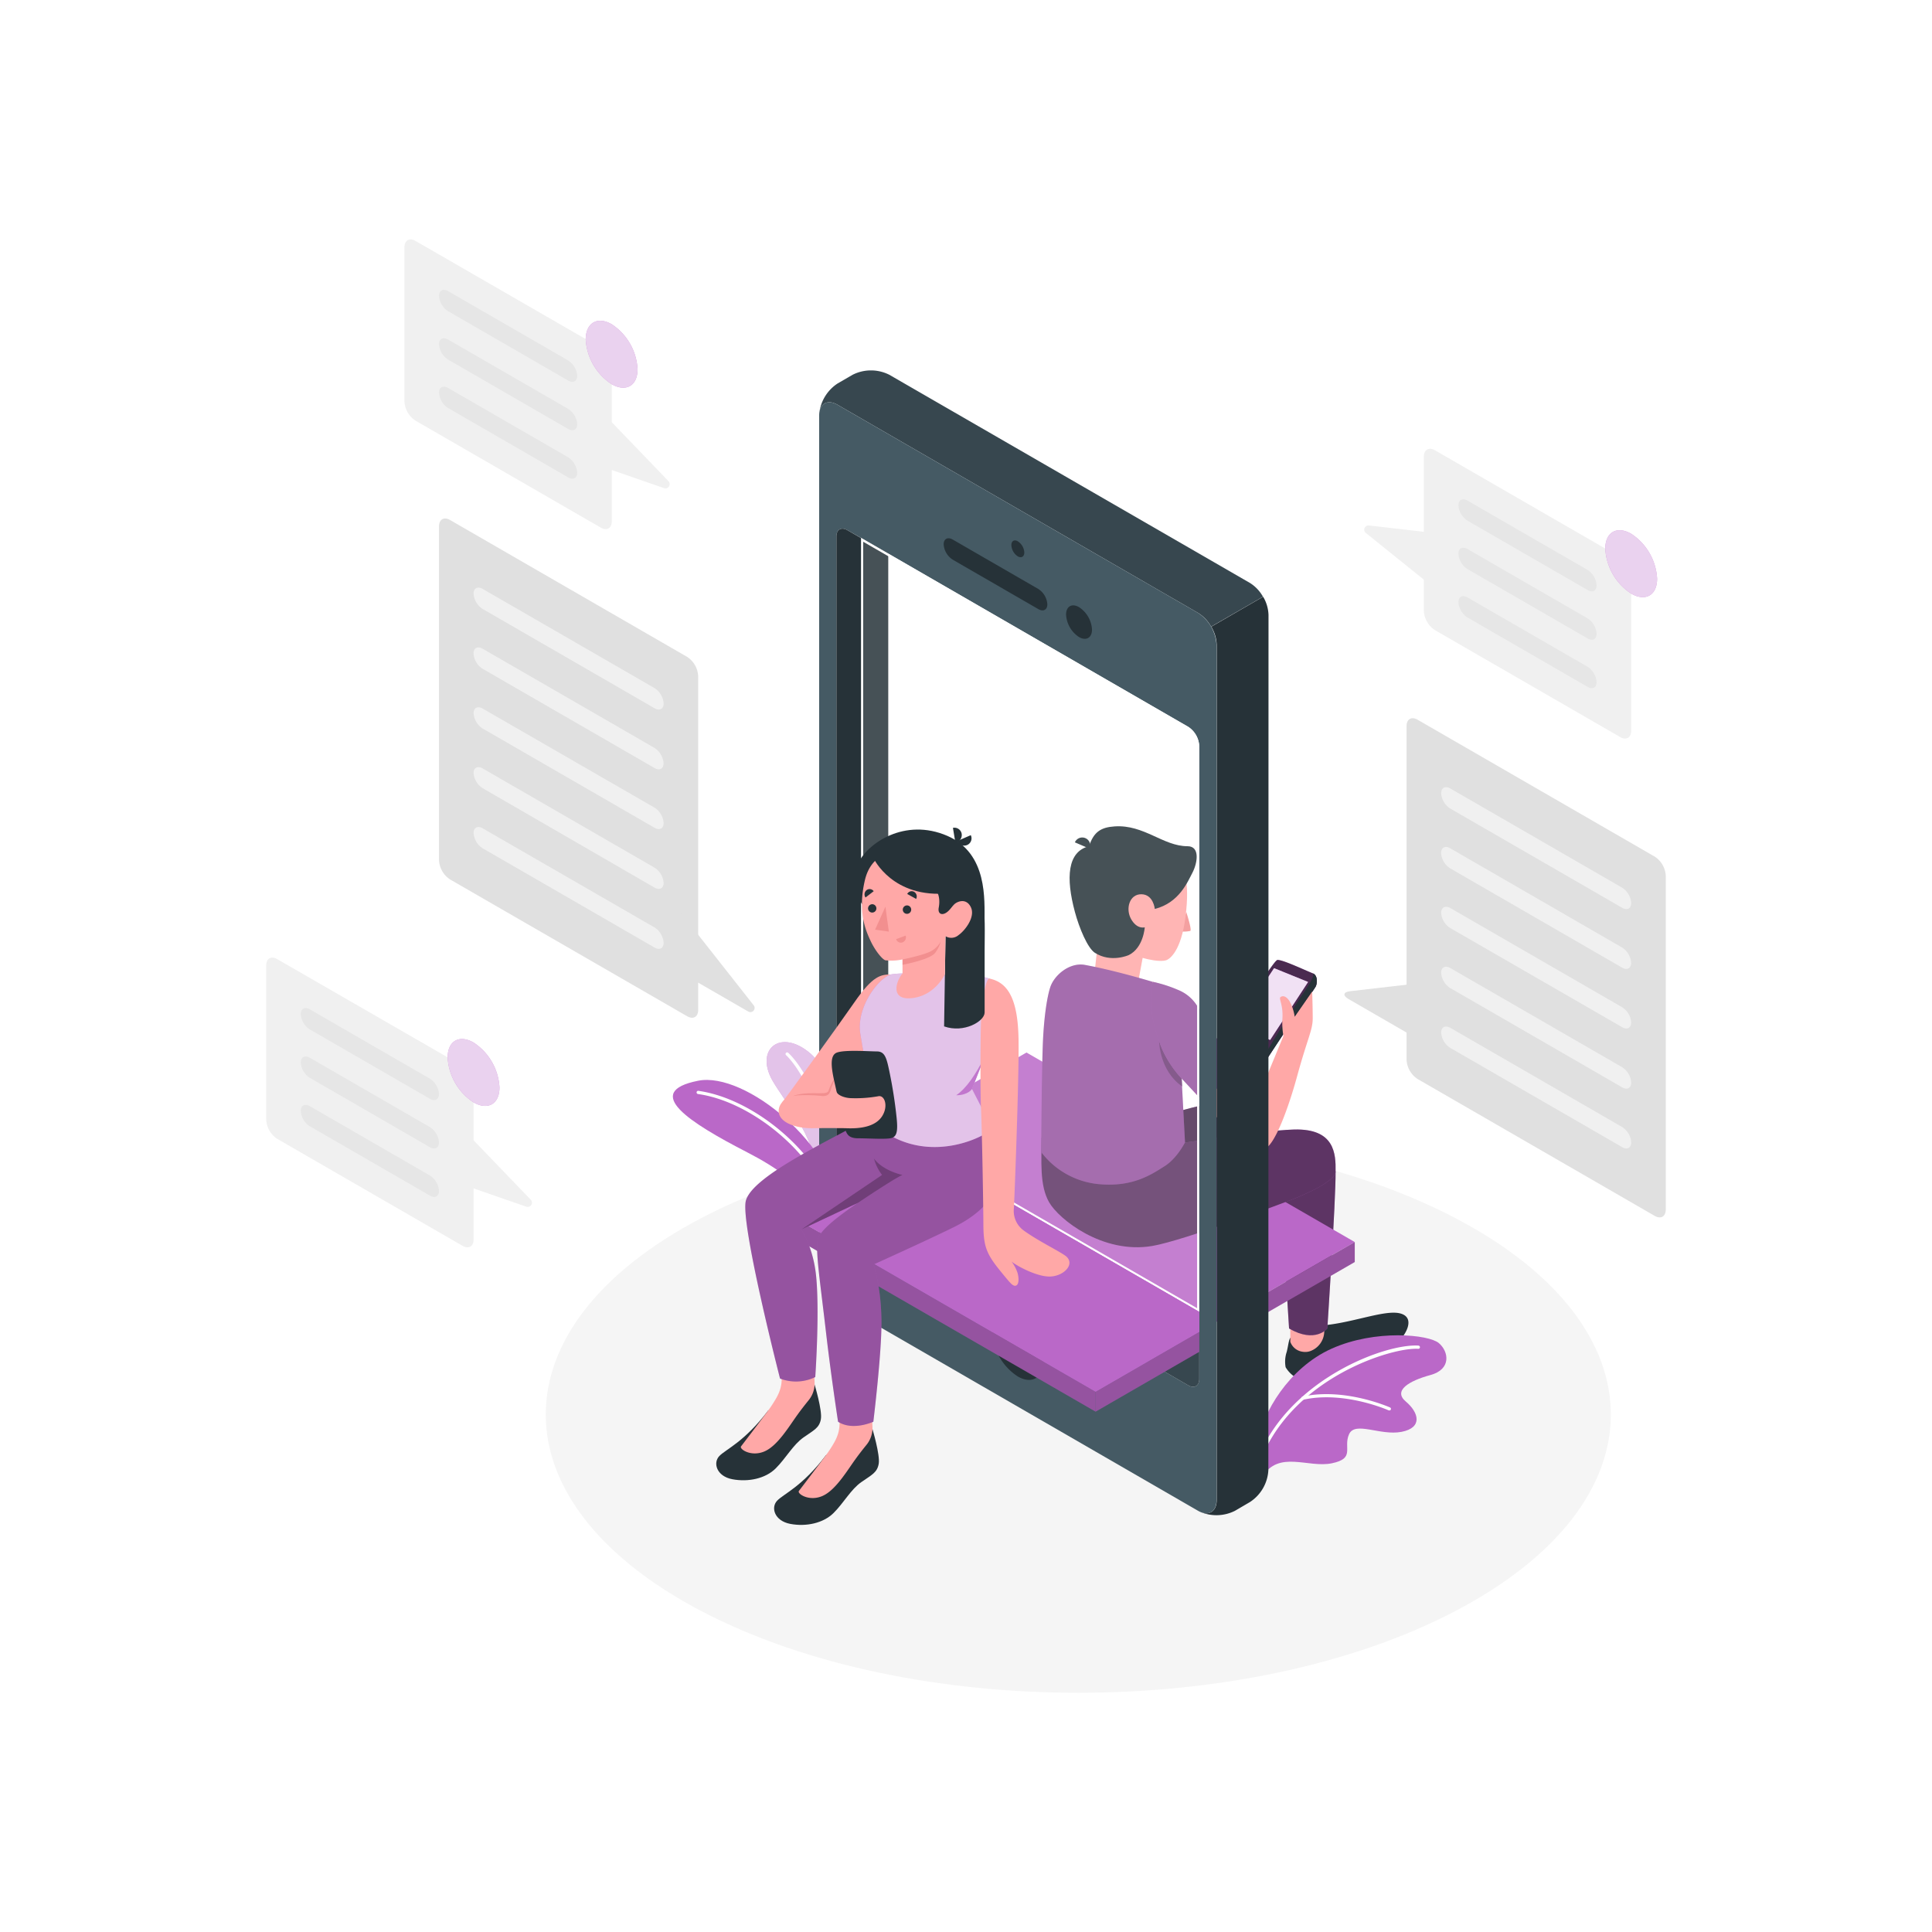 <svg class="animated" id="freepik_stories-chat" xmlns="http://www.w3.org/2000/svg" viewBox="0 0 500 500" version="1.1" xmlns:xlink="http://www.w3.org/1999/xlink" xmlns:svgjs="http://svgjs.com/svgjs"><style>svg#freepik_stories-chat:not(.animated) .animable {opacity: 0;}svg#freepik_stories-chat.animated #freepik--Floor--inject-33 {animation: 1s 1 forwards cubic-bezier(.36,-0.01,.5,1.38) slideDown;animation-delay: 0s;}svg#freepik_stories-chat.animated #freepik--Characters--inject-33 {animation: 1s 1 forwards cubic-bezier(.36,-0.01,.5,1.38) slideRight;animation-delay: 0s;}svg#freepik_stories-chat.animated #freepik--speech-bubbles--inject-33 {animation: 1s 1 forwards cubic-bezier(.36,-0.01,.5,1.38) slideLeft;animation-delay: 0s;}            @keyframes slideDown {                0% {                    opacity: 0;                    transform: translateY(-30px);                }                100% {                    opacity: 1;                    transform: translateY(0);                }            }                    @keyframes slideRight {                0% {                    opacity: 0;                    transform: translateX(30px);                }                100% {                    opacity: 1;                    transform: translateX(0);                }            }                    @keyframes slideLeft {                0% {                    opacity: 0;                    transform: translateX(-30px);                }                100% {                    opacity: 1;                    transform: translateX(0);                }            }        </style><g id="freepik--Floor--inject-33" class="animable" style="transform-origin: 279.065px 366.092px;"><path d="M181.61,417c53.82,28.12,141.09,28.12,194.91,0s53.82-73.7,0-101.82-141.09-28.11-194.91,0S127.79,388.84,181.61,417Z" style="fill: rgb(245, 245, 245); transform-origin: 279.065px 366.092px;" id="eln0un0ntg5pg" class="animable"></path></g><g id="freepik--Characters--inject-33" class="animable" style="transform-origin: 274.231px 245.252px;"><path d="M217.71,302.65c-.25-.34-.11-23.11-7.83-29.88s-14.53-1.4-10.06,6.71c3,5.35,11.29,14.82,11.3,23.89Z" style="fill: rgb(186, 104, 200); transform-origin: 208.054px 286.531px;" id="elt6pwhoqp6o" class="animable"></path><g id="elxa2pym7uf3"><path d="M217.71,302.65c-.25-.34-.11-23.11-7.83-29.88s-14.53-1.4-10.06,6.71c3,5.35,11.29,14.82,11.3,23.89Z" style="fill: rgb(255, 255, 255); opacity: 0.6; transform-origin: 208.054px 286.531px;" class="animable"></path></g><path d="M215,303.18a.41.41,0,0,1-.41-.37c-2.32-21.83-11.06-29.65-11.15-29.73a.41.41,0,1,1,.54-.62c.37.32,9.08,8.07,11.43,30.26a.42.42,0,0,1-.37.46Z" style="fill: rgb(255, 255, 255); transform-origin: 209.356px 287.769px;" id="elobhw91qyhus" class="animable"></path><path d="M216.22,326.75c-2.83-12.85-6.87-20.31-22.86-28.54-14.73-7.59-27.4-15.61-12.67-18.52,12.23-2.42,35.77,17,36.61,34Z" style="fill: rgb(186, 104, 200); transform-origin: 195.717px 303.117px;" id="elpues78le19" class="animable"></path><path d="M214.65,310.6a.41.41,0,0,1-.39-.26C209.43,297.46,194,285,180.63,283.13a.42.42,0,0,1-.35-.47.41.41,0,0,1,.47-.35c13.66,1.91,29.36,14.61,34.29,27.74a.42.42,0,0,1-.25.53Z" style="fill: rgb(255, 255, 255); transform-origin: 197.67px 296.453px;" id="el8dhw4rgxczh" class="animable"></path><path d="M333.93,346.24c-.42.56-.49,1.85-.92,3.6a8,8,0,0,0-.29,4,7.88,7.88,0,0,0,4.47,3.49c2.3.72,5.13.12,7.87-1.52s4.81-3.63,8.72-4.74,5.85-2,7.7-3.5c2.17-1.74,5.06-6.54.92-7.65s-13.15,2.81-21.34,3.17Z" style="fill: rgb(38, 50, 56); transform-origin: 348.545px 348.677px;" id="elfbjo6pw0i49" class="animable"></path><path d="M333.93,341.12v6.14a3.93,3.93,0,0,0,3.26,2.58,3.86,3.86,0,0,0,2-.21,5.5,5.5,0,0,0,3.52-4.86l.24-3.65Z" style="fill: rgb(255, 168, 167); transform-origin: 338.44px 345.504px;" id="elyegftcl9yp" class="animable"></path><path d="M345.65,303.2c.05,7.63-2.14,40.61-2.14,40.61s-3.12,3.95-9.9,0L331.3,307Z" style="fill: rgb(186, 104, 200); transform-origin: 338.475px 324.383px;" id="el9mrig3i4p24" class="animable"></path><g id="elwa78ae1pjd"><path d="M345.65,303.2c.05,7.63-2.14,40.61-2.14,40.61s-3.12,3.95-9.9,0L331.3,307Z" style="opacity: 0.5; transform-origin: 338.475px 324.383px;" class="animable"></path></g><path d="M325.85,372.42c.86-6.37,7.47-18.35,18.82-23.41s25.08-3.63,27.69-1.43,3.29,6.8-2.17,8.28-9.75,4-6.37,6.85,4.43,6.78-1.1,7.85-12.06-2.87-13.6.65,1.71,6.22-4.45,7.49-13.73-3.49-18,3.53Z" style="fill: rgb(186, 104, 200); transform-origin: 350.089px 363.901px;" id="elivb16xn6sc" class="animable"></path><path d="M326.22,377.24a.45.45,0,0,1-.16,0,.41.41,0,0,1-.22-.54c8.42-20,32.76-29,41.25-28.46a.42.42,0,0,1,.39.44.41.41,0,0,1-.44.39c-6.74-.41-31.67,7.18-40.44,27.95A.41.41,0,0,1,326.22,377.24Z" style="fill: rgb(255, 255, 255); transform-origin: 346.644px 362.732px;" id="elu3kl89ur72g" class="animable"></path><path d="M359.55,365a.51.51,0,0,1-.17,0c-.11-.06-11.54-5.12-22.1-2.75a.4.4,0,0,1-.49-.31.41.41,0,0,1,.31-.49c10.83-2.43,22.51,2.74,22.62,2.79a.41.41,0,0,1-.17.79Z" style="fill: rgb(255, 255, 255); transform-origin: 348.378px 362.916px;" id="el7vh5g2vq4qt" class="animable"></path><polygon points="265.65 272.39 229.88 293.04 314.84 342.09 341.67 326.6 350.61 321.44 265.65 272.39" style="fill: rgb(186, 104, 200); transform-origin: 290.245px 307.24px;" id="el5ya16cj4c6j" class="animable"></polygon><polygon points="350.61 321.44 350.61 326.61 323.78 342.1 323.77 336.93 350.61 321.44" style="fill: rgb(186, 104, 200); transform-origin: 337.19px 331.77px;" id="el89qmg0ywoy3" class="animable"></polygon><g id="eli22dqega4d"><polygon points="350.61 321.44 350.61 326.61 323.78 342.1 323.77 336.93 350.61 321.44" style="opacity: 0.2; transform-origin: 337.19px 331.77px;" class="animable"></polygon></g><path d="M269.48,298.21s31.33-9.46,36.77-10.95,15.9-4,18.95-2.63,4.6,2.95,4.88,7.36c.06.83,0,4.86,0,4.86s-15.14,4.68-27.54,4.68S269.48,298.21,269.48,298.21Z" style="fill: rgb(186, 104, 200); transform-origin: 299.793px 292.882px;" id="eluofjus4nof8" class="animable"></path><g id="el84mvtxtbxlu"><path d="M269.48,298.21s31.33-9.46,36.77-10.95,15.9-4,18.95-2.63,4.6,2.95,4.88,7.36c.06.83,0,4.86,0,4.86s-15.14,4.68-27.54,4.68S269.48,298.21,269.48,298.21Z" style="opacity: 0.6; transform-origin: 299.793px 292.882px;" class="animable"></path></g><polygon points="296.26 244.97 294.18 256.2 282.66 257.53 284.32 242.03 296.26 244.97" style="fill: rgb(255, 168, 167); transform-origin: 289.46px 249.78px;" id="elqpyytb3kfr" class="animable"></polygon><path d="M307,236s1.51,4.63,1.05,4.92a8.25,8.25,0,0,1-2.52.14Z" style="fill: rgb(242, 143, 143); transform-origin: 306.834px 238.55px;" id="ely4z349n8ito" class="animable"></path><path d="M304,221.15c2,2.09,3.87,5.58,3,14.43-.91,9.7-3.81,12.29-5,12.85-1.83.85-8-.63-10.06-2.12-2.52-1.86-7.28-6.5-8.52-12.21-1.46-6.72.41-14.36,5.32-15.91C295.7,216,302.36,219.38,304,221.15Z" style="fill: rgb(255, 168, 167); transform-origin: 295.078px 233.077px;" id="el4uvib0xezfg" class="animable"></path><path d="M308.57,225.92c-1.18,2.22-3.4,7.75-9.71,9.31,0,0-.35-3.76-3.47-3.8s-4.18,3.81-2.63,6.49,3.5,2.07,3.5,2.07-.32,5.29-4.13,7.18c0,0-4.59,2.09-8.77-.58-1.88-1.2-4.06-6.41-5.18-10.59-2.38-8.84-1.95-15.61,3.67-17,1.18-3.71,3.09-4.9,6.62-5.13,7.62-.51,12.54,5.13,18.87,5.13C310.64,219,309.91,223.39,308.57,225.92Z" style="fill: rgb(38, 50, 56); transform-origin: 293.256px 230.893px;" id="elfopres6wj3" class="animable"></path><path d="M282,219.64,278.18,218a2.07,2.07,0,1,1,3.81,1.63Z" style="fill: rgb(38, 50, 56); transform-origin: 280.169px 218.191px;" id="elu4ddkt30v5e" class="animable"></path><path d="M269.56,294.44c0,6-.57,12.28,1.94,16.69s13.88,13.49,26.68,11.33c8.36-1.41,35.39-11.71,35.39-11.71s12-4.41,12.08-7.55c.08-4.64-.24-11.16-10.73-10.88-9.56.25-37.93,4.9-37.93,4.9Z" style="fill: rgb(186, 104, 200); transform-origin: 307.581px 307.549px;" id="elegrnlgnrbgg" class="animable"></path><g id="eltnhy2i74etj"><path d="M269.56,294.44c0,6-.57,12.28,1.94,16.69s13.88,13.49,26.68,11.33c8.36-1.41,35.39-11.71,35.39-11.71s12-4.41,12.08-7.55c.08-4.64-.24-11.16-10.73-10.88-9.56.25-37.93,4.9-37.93,4.9Z" style="opacity: 0.5; transform-origin: 307.581px 307.549px;" class="animable"></path></g><path d="M271.79,255.54c1-3.14,5-6.56,9-5.82,7.33,1.36,15.35,3.74,17.47,4.36h0s-1,16.16,7.33,21l1.09,20.57s-2.05,4.09-5.21,6.11c-3.43,2.17-8.19,5.44-16.8,4.72a21.17,21.17,0,0,1-15.21-8.32s.1-19.44.43-28.14C270.19,262.68,271.08,257.7,271.79,255.54Z" style="fill: rgb(186, 104, 200); transform-origin: 288.07px 278.1px;" id="elyqpi8y4jqqp" class="animable"></path><g id="el68fdgin43la"><path d="M271.79,255.54c1-3.14,5-6.56,9-5.82,7.33,1.36,15.35,3.74,17.47,4.36h0s-1,16.16,7.33,21l1.09,20.57s-2.05,4.09-5.21,6.11c-3.43,2.17-8.19,5.44-16.8,4.72a21.17,21.17,0,0,1-15.21-8.32s.1-19.44.43-28.14C270.19,262.68,271.08,257.7,271.79,255.54Z" style="opacity: 0.2; transform-origin: 288.07px 278.1px;" class="animable"></path></g><path d="M305.82,279.11s-4.33-4.49-5.85-9.7c0,0,0,7.62,5.94,11.74Z" style="fill: rgb(186, 104, 200); transform-origin: 302.94px 275.28px;" id="elby6pxf219v5" class="animable"></path><g id="el995g0ru438"><path d="M305.82,279.11s-4.33-4.49-5.85-9.7c0,0,0,7.62,5.94,11.74Z" style="opacity: 0.4; transform-origin: 302.94px 275.28px;" class="animable"></path></g><path d="M334.29,264.35l4.65-6.68s1.11-1.61,1.52-2.28.69-2.91-.68-3.48c-2.48-1-7.64-3.47-9.15-3.48-.62,0-3.21,4.34-7.65,10.19-2.66,3.5-6.33,8.36-6.33,8.79s-.95.87,2.91,2.84a61.94,61.94,0,0,0,8.57,3.44Z" style="fill: rgb(186, 104, 200); transform-origin: 328.671px 261.06px;" id="eli6pzxwqno1f" class="animable"></path><g id="elxh5xuyyrgkj"><path d="M334.29,264.35l4.65-6.68s1.11-1.61,1.52-2.28.69-2.91-.68-3.48c-2.48-1-7.64-3.47-9.15-3.48-.62,0-3.21,4.34-7.65,10.19-2.66,3.5-6.33,8.36-6.33,8.79s-.95.87,2.91,2.84a61.94,61.94,0,0,0,8.57,3.44Z" style="opacity: 0.6; transform-origin: 328.671px 261.06px;" class="animable"></path></g><path d="M337.25,257.1c-2.85,4.1-8.93,14.24-9.11,14.52s-9-3.53-11.37-4.56a1.15,1.15,0,0,0-.12.35c0,.42-.95.87,2.91,2.84a61.94,61.94,0,0,0,8.57,3.44l6.16-9.34,4.65-6.68s1.11-1.61,1.52-2.28.69-2.91-.68-3.48C340.05,252.05,340.09,253,337.25,257.1Z" style="fill: rgb(38, 50, 56); transform-origin: 328.671px 262.8px;" id="elgaxlrclgv0q" class="animable"></path><polygon points="329.73 250.56 338.53 254.13 328.71 269.14 319.94 265.38 329.73 250.56" style="fill: rgb(186, 104, 200); transform-origin: 329.235px 259.85px;" id="elw6h49rjinir" class="animable"></polygon><g id="elchegv6d17bm"><polygon points="329.73 250.56 338.53 254.13 328.71 269.14 319.94 265.38 329.73 250.56" style="fill: rgb(255, 255, 255); opacity: 0.8; transform-origin: 329.235px 259.85px;" class="animable"></polygon></g><path d="M298.28,254.08c4.52,1.36,7.28,1.61,12.28,9.3s15.95,22.94,17,24.78c1.51,2.55,2.16,5.58.86,7.93-1.22,2.18-4.76,1.23-9.72-3.13-4.8-4.21-14.3-16.11-14.3-16.11A81.76,81.76,0,0,1,298.28,254.08Z" style="fill: rgb(255, 168, 167); transform-origin: 313.699px 275.649px;" id="elrw7tl6myg48" class="animable"></path><path d="M327.35,297.22c2.29-.66,5.74-9.17,8.38-18.82s4-11.8,4-14.84-.14-6.92-.14-6.92l-4.52,6.51a12.07,12.07,0,0,0-1.14-3.67c-.58-1.19-1.67-2.12-2.56-1.41-.48.38.78,2,.51,5.67a18.87,18.87,0,0,0,.27,4.37l-8.42,20.38Z" style="fill: rgb(255, 168, 167); transform-origin: 331.73px 276.93px;" id="elho95lwne3mq" class="animable"></path><path d="M298.28,254.08a34.77,34.77,0,0,1,6.54,2.08,10.38,10.38,0,0,1,4.94,4.06c3.5,5.81,8.5,14.08,8.5,14.08s.86,7.2-7.89,9.72l-4.66-5a25.94,25.94,0,0,1-4.63-6.9C299.11,267.76,296.86,260.88,298.28,254.08Z" style="fill: rgb(186, 104, 200); transform-origin: 308.058px 269.05px;" id="elra4o3oe70hb" class="animable"></path><g id="elncatb7puweb"><path d="M298.28,254.08a34.77,34.77,0,0,1,6.54,2.08,10.38,10.38,0,0,1,4.94,4.06c3.5,5.81,8.5,14.08,8.5,14.08s.86,7.2-7.89,9.72l-4.66-5a25.94,25.94,0,0,1-4.63-6.9C299.11,267.76,296.86,260.88,298.28,254.08Z" style="opacity: 0.2; transform-origin: 308.058px 269.05px;" class="animable"></path></g><path d="M310.07,158.63l-93.31-53.87c-2.35-1.36-4.3-.52-4.69,1.85a10.65,10.65,0,0,1,4.69-7.36L220.64,97a10.53,10.53,0,0,1,9.53,0l93.32,53.87a9.89,9.89,0,0,1,3.37,3.56l-13.42,7.75A9.65,9.65,0,0,0,310.07,158.63Z" style="fill: rgb(55, 71, 79); transform-origin: 269.465px 129.02px;" id="el5rjgtvmdr4w" class="animable"></path><path d="M328.25,380.48a10.51,10.51,0,0,1-4.77,8.25L319.6,391a10.67,10.67,0,0,1-8.72.38c2.25.85,4-.42,4-3.14V166.88a9.74,9.74,0,0,0-1.4-4.69l13.42-7.75a9.79,9.79,0,0,1,1.39,4.7Z" style="fill: rgb(38, 50, 56); transform-origin: 319.585px 273.286px;" id="elh6axduu7o8" class="animable"></path><path d="M310.07,158.63l-93.31-53.87c-2.63-1.52-4.76-.29-4.76,2.75V328.85a10.54,10.54,0,0,0,4.76,8.25L310.07,391c2.64,1.51,4.76.28,4.76-2.76V166.88A10.51,10.51,0,0,0,310.07,158.63Zm.29,198.23c0,1.83-1.27,2.57-2.86,1.65L219.33,307.6a6.3,6.3,0,0,1-2.87-5V138.87c0-1.83,1.28-2.57,2.87-1.65l3.51,2,84.66,48.89a6.29,6.29,0,0,1,2.86,5Z" style="fill: rgb(69, 90, 100); transform-origin: 263.415px 247.877px;" id="elm3v0w9id709" class="animable"></path><path d="M263.41,140.09a3.68,3.68,0,0,1,1.68,2.9c0,1.07-.75,1.51-1.68,1a3.7,3.7,0,0,1-1.67-2.9C261.74,140,262.49,139.55,263.41,140.09Z" style="fill: rgb(38, 50, 56); transform-origin: 263.415px 142.032px;" id="elv7z018wydro" class="animable"></path><path d="M263.41,340.92A14.65,14.65,0,0,1,270,352.39c0,4.22-3,5.94-6.62,3.82a14.64,14.64,0,0,1-6.62-11.46C256.79,340.52,259.76,338.81,263.41,340.92Z" style="fill: rgb(38, 50, 56); transform-origin: 263.38px 348.567px;" id="elh23chj1j12" class="animable"></path><path d="M279.25,157.13a7.42,7.42,0,0,1,3.36,5.8c0,2.14-1.51,3-3.36,1.94a7.42,7.42,0,0,1-3.35-5.81C275.9,156.92,277.4,156.06,279.25,157.13Z" style="fill: rgb(38, 50, 56); transform-origin: 279.255px 160.997px;" id="elyiac5f69xbb" class="animable"></path><path d="M271.05,156.4c0,1.43-1.06,2-2.38,1.21l-22.06-12.74a5.11,5.11,0,0,1-2.39-4c0-1.43,1.07-2,2.39-1.21l22.06,12.74A5.09,5.09,0,0,1,271.05,156.4Z" style="fill: rgb(38, 50, 56); transform-origin: 257.635px 148.635px;" id="el7ax7vde4c17" class="animable"></path><path d="M229.88,143.31l-10.56-6.09c-1.58-.92-2.86-.18-2.86,1.65V302.65a6.32,6.32,0,0,0,2.86,5l10.56,6.1Z" style="fill: rgb(38, 50, 56); transform-origin: 223.17px 225.287px;" id="elke5hllgp5in" class="animable"></path><g id="eltafb684yi3d"><g style="opacity: 0.15; transform-origin: 266.6px 239.375px;" class="animable"><path d="M310.36,193.08V339.51L222.84,289V139.24l84.66,48.89A6.29,6.29,0,0,1,310.36,193.08Z" style="fill: rgb(255, 255, 255); transform-origin: 266.6px 239.375px;" id="el6dbba2b71j2" class="animable"></path></g></g><path d="M223.39,140.2l83.84,48.41a5.81,5.81,0,0,1,2.58,4.47V338.56l-86.42-49.89V140.2m-.55-1V289l87.52,50.52V193.08a6.29,6.29,0,0,0-2.86-5l-84.66-48.89Z" style="fill: rgb(255, 255, 255); transform-origin: 266.6px 239.355px;" id="ele1u1ils5arg" class="animable"></path><path d="M310.37,356.86V344.68l-80.49-46.47-12.58,7.25a5.8,5.8,0,0,0,2,2.14l88.19,50.91C309.08,359.43,310.37,358.69,310.37,356.86Z" style="fill: rgb(55, 71, 79); transform-origin: 263.835px 328.558px;" id="elpztvbklc7fm" class="animable"></path><polygon points="310.37 349.84 283.54 365.33 283.54 360.17 310.37 344.68 310.37 349.84" style="fill: rgb(186, 104, 200); transform-origin: 296.955px 355.005px;" id="elytlqgo2ik4e" class="animable"></polygon><g id="el0nnjmuzzkrpe"><polygon points="310.37 349.84 283.54 365.33 283.54 360.17 310.37 344.68 310.37 349.84" style="opacity: 0.2; transform-origin: 296.955px 355.005px;" class="animable"></polygon></g><polygon points="198.58 311.12 283.54 360.17 283.54 365.33 198.58 316.28 198.58 311.12" style="fill: rgb(186, 104, 200); transform-origin: 241.06px 338.225px;" id="eli2i2jpextu" class="animable"></polygon><g id="elbxjctvm6zn9"><polygon points="198.58 311.12 283.54 360.17 283.54 365.33 198.58 316.28 198.58 311.12" style="opacity: 0.2; transform-origin: 241.06px 338.225px;" class="animable"></polygon></g><polygon points="229.88 293.04 198.58 311.12 283.54 360.17 310.37 344.68 310.37 339.51 229.88 293.04" style="fill: rgb(186, 104, 200); transform-origin: 254.475px 326.605px;" id="elb0xy56duloq" class="animable"></polygon><polygon points="229.88 293.04 198.58 311.12 283.54 360.17 310.37 344.68 310.37 339.51 229.88 293.04" style="fill: rgb(186, 104, 200); transform-origin: 254.475px 326.605px;" id="elu7mckdewqdj" class="animable"></polygon><path d="M230.66,252.2c-2.66,0-4.69.16-9.6,7.28-4.16,6-17.77,24.82-18.58,25.71s6.14,4.06,6.14,4.06L227,270.78Z" style="fill: rgb(255, 168, 167); transform-origin: 216.537px 270.725px;" id="el074wcn50hn59" class="animable"></path><path d="M205.24,283.67s1.46-.78,5.15-.75c2.29,0,3.72.16,4-.58.37-1.11,1.27-3.15,1.74-3.14v5.43Z" style="fill: rgb(242, 143, 143); transform-origin: 210.685px 281.915px;" id="eli3o3mqrc4h9" class="animable"></path><path d="M198.78,365.07c-6.15,8.12-10.95,10-12.63,11.76s-.71,5.23,3.4,6,8.56-.17,11.21-2.82,4.48-6.1,7.18-8,4.09-2.44,4.5-4.72-1.65-9.06-1.65-9.06Z" style="fill: rgb(38, 50, 56); transform-origin: 198.93px 370.66px;" id="elgmn3g0eolsb" class="animable"></path><path d="M201.73,352.69c.57,2.95,1.21,5.53-.8,9.08a34.11,34.11,0,0,1-2.15,3.3c-3.59,4.83-6.51,8.6-7,9.26s2.53,2.76,6,1.32,6.46-6.58,8.72-9.68c1-1.38,2-2.63,2.78-3.6a6.83,6.83,0,0,0,1.54-4.59l-.19-4.71Z" style="fill: rgb(255, 168, 167); transform-origin: 201.276px 364.417px;" id="elvjzaig1k5wq" class="animable"></path><path d="M213.75,376.61c-6.15,8.13-10.95,10-12.63,11.77s-.7,5.22,3.4,6,8.56-.18,11.21-2.82,4.48-6.11,7.19-8,4.09-2.45,4.49-4.73-1.64-9.06-1.64-9.06Z" style="fill: rgb(38, 50, 56); transform-origin: 213.9px 382.206px;" id="elzlf1rohmpas" class="animable"></path><path d="M216.7,364.23c.58,2.95,1.21,5.53-.8,9.08a31.82,31.82,0,0,1-2.15,3.3c-3.59,4.83-6.51,8.6-7,9.26s2.53,2.77,6,1.33,6.46-6.58,8.72-9.68c1-1.38,2-2.64,2.78-3.6a6.87,6.87,0,0,0,1.54-4.6l-.18-4.71Z" style="fill: rgb(255, 168, 167); transform-origin: 216.246px 375.961px;" id="elzwirw45x5r" class="animable"></path><path d="M256.8,292c4.71,9.68,2.85,19.27-9.88,25.55-7.11,3.51-20.87,9.71-20.87,9.71s2,5.5,2.07,14.77c.07,8.16-2.1,25.91-2.1,25.91s-5.32,2.47-9.13,0c0,0-1.69-11-3-22.09-1.59-13.93-2.93-22.12-2.22-25.12.63-2.65,6.17-6.53,10.4-9.5l-14.76,6.94s3.17,4.38,3.92,12.27c.91,9.54-.24,25.94-.24,25.94a11.37,11.37,0,0,1-9.12.38s-10.39-40.45-8.83-46.06c2.24-8.05,32.9-20.31,34.46-23.47Z" style="fill: rgb(186, 104, 200); transform-origin: 226.022px 328.134px;" id="el1ous5xie0is" class="animable"></path><g id="el7febf2m3lle"><path d="M256.8,292c4.71,9.68,2.85,19.27-9.88,25.55-7.11,3.51-20.87,9.71-20.87,9.71s2,5.5,2.07,14.77c.07,8.16-2.1,25.91-2.1,25.91s-5.32,2.47-9.13,0c0,0-1.69-11-3-22.09-1.59-13.93-2.93-22.12-2.22-25.12.63-2.65,6.17-6.53,10.4-9.5l-14.76,6.94s3.17,4.38,3.92,12.27c.91,9.54-.24,25.94-.24,25.94a11.37,11.37,0,0,1-9.12.38s-10.39-40.45-8.83-46.06c2.24-8.05,32.9-20.31,34.46-23.47Z" style="opacity: 0.2; transform-origin: 226.022px 328.134px;" class="animable"></path></g><path d="M246.34,252.22c9.6.9,11.13-.64,14,7.14l-8.8,22.43L256.8,292c-1.24,1.85-15.9,9.73-28.78.33a230.89,230.89,0,0,1-5.4-25c-1-7.09,5.28-14.91,8.39-15.22a27.25,27.25,0,0,1,3.38-.19Z" style="fill: rgb(186, 104, 200); transform-origin: 241.427px 274.385px;" id="elgc7fuwl93eb" class="animable"></path><g id="elut2lhfcfano"><path d="M246.34,252.22c9.6.9,11.13-.64,14,7.14l-8.8,22.43L256.8,292c-1.24,1.85-15.9,9.73-28.78.33a230.89,230.89,0,0,1-5.4-25c-1-7.09,5.28-14.91,8.39-15.22a27.25,27.25,0,0,1,3.38-.19Z" style="fill: rgb(255, 255, 255); opacity: 0.6; transform-origin: 241.427px 274.385px;" class="animable"></path></g><path d="M212.87,283.65c2,.06,1.92-1.22,2.42-2.47.59-1.47,1.13-2.78,1.13-2.78l1.32,4.76,1.81,8.82s-5.31-.07-9.21,0-8.33-1.23-8.78-4c-.28-1.72,1-4.13,5-4.51A41.18,41.18,0,0,1,212.87,283.65Z" style="fill: rgb(255, 168, 167); transform-origin: 210.537px 285.191px;" id="el4odx8w1qlya" class="animable"></path><path d="M216.63,272.39c-2,.7-1.48,4.05-.64,7.8s2.23,10.05,2.66,11.71,1,2.69,3.48,2.69,6.52.27,8.27,0,2-1.82,1.64-5.35a118.86,118.86,0,0,0-1.88-12c-.7-3.35-1.13-5.13-3.21-5.13C224.53,272.08,218.73,271.66,216.63,272.39Z" style="fill: rgb(38, 50, 56); transform-origin: 223.713px 283.336px;" id="eltrz5dcvtt2" class="animable"></path><path d="M216.5,282.52c.2.88,2,1.61,3.64,1.68a33.35,33.35,0,0,0,7.09-.48c1.67-.45,2.73,2.43,1.12,5.06s-5.25,3.43-9.69,3.19a8.84,8.84,0,0,1-2.52-4.86A14,14,0,0,1,216.5,282.52Z" style="fill: rgb(255, 168, 167); transform-origin: 222.617px 287.265px;" id="elzkpnv5g2f0l" class="animable"></path><path d="M251.58,281.79s-1,1.66-4.11,1.66c2.75-1.87,5.14-5.57,7.38-10Z" style="fill: rgb(186, 104, 200); transform-origin: 251.16px 278.45px;" id="elau9hxprvh1e" class="animable"></path><g id="elquhncvxfdb"><path d="M251.58,281.79s-1,1.66-4.11,1.66c2.75-1.87,5.14-5.57,7.38-10Z" style="fill: rgb(255, 255, 255); opacity: 0.1; transform-origin: 251.16px 278.45px;" class="animable"></path></g><path d="M255.93,253.23c5.3,1,7.51,6,7.67,15.8s-1.1,42.28-1.21,43.72A6.26,6.26,0,0,0,265,318.5c3.78,2.7,8.34,4.87,10.57,6.38,2.94,2,0,5.26-3.61,5.48-3.38.21-8.79-2.72-10.17-3.87a10.41,10.41,0,0,1,1.57,3c.59,2.3,0,3.65-1.06,3.17-.6-.27-1.33-1.18-3.4-3.71-3.59-4.41-4.36-6.39-4.4-11.87,0-3.71-.31-22.84-.61-30.12-.19-4.46-.15-14.15-.07-20.17S254.82,254.08,255.93,253.23Z" style="fill: rgb(255, 168, 167); transform-origin: 265.262px 292.993px;" id="elkqvg01yc3t" class="animable"></path><path d="M223.08,234s-3.37-5.38-1-10.55,12.06-11.92,23.11-7.12c10.5,4.57,9.57,16.65,9.61,22.12C254.87,243.63,223.08,234,223.08,234Z" style="fill: rgb(38, 50, 56); transform-origin: 238.021px 227.334px;" id="elh6n6yhqkha" class="animable"></path><path d="M226.16,223.13c1.53-3,11.25-7.79,20.49-3.1s8.17,17.32,8.17,26v16c0,2.28-5.35,5.42-10.49,3.6l.37-23.37s1.44-14.27-3-17.69S226.16,223.13,226.16,223.13Z" style="fill: rgb(38, 50, 56); transform-origin: 240.509px 242.119px;" id="eluhp3rv2dgo" class="animable"></path><path d="M244.7,235.68c.6.36,1.46-.8,2.2-1.58s3.17-1.83,4.37.71-1.56,6.05-3.2,7.19a2.87,2.87,0,0,1-3.37.29l-.16,9.86s-2.43,5.34-8.25,6.13-4.63-4-2.72-6.37V248.3a13.85,13.85,0,0,1-4.43.22c-.76-.2-2.58-2.39-3.75-4.84-1.31-2.76-3.5-7.65-1.55-15.92,2.09-8.88,11.63-9.15,17.33-5.57S244.7,235.68,244.7,235.68Z" style="fill: rgb(255, 168, 167); transform-origin: 237.314px 239.202px;" id="el9stkpk5bwwm" class="animable"></path><path d="M233.58,248.3s5.4-1.09,7.28-2.09a6.17,6.17,0,0,0,2.61-2.58,8.42,8.42,0,0,1-1.48,3c-1.38,1.76-8.41,3.06-8.41,3.06Z" style="fill: rgb(242, 143, 143); transform-origin: 238.525px 246.66px;" id="elplt1gqkhb6a" class="animable"></path><path d="M233.64,235.45a1.09,1.09,0,1,0,1.08-1.13A1.1,1.1,0,0,0,233.64,235.45Z" style="fill: rgb(38, 50, 56); transform-origin: 234.729px 235.41px;" id="elzu6ii61giv" class="animable"></path><path d="M234.79,231.36l2.31,1.28a1.39,1.39,0,0,0-.54-1.84A1.29,1.29,0,0,0,234.79,231.36Z" style="fill: rgb(38, 50, 56); transform-origin: 236.022px 231.642px;" id="eli4xeykb8zi" class="animable"></path><path d="M246.62,214.25l.63,3.82a2,2,0,0,0,1.63-2.29A1.9,1.9,0,0,0,246.62,214.25Z" style="fill: rgb(38, 50, 56); transform-origin: 247.763px 216.14px;" id="elug6189goj4a" class="animable"></path><path d="M251.24,216.14l-3.54,1.54a2,2,0,0,0,2.61,1A1.88,1.88,0,0,0,251.24,216.14Z" style="fill: rgb(38, 50, 56); transform-origin: 249.564px 217.492px;" id="elr40vegiixk" class="animable"></path><path d="M234.38,242.13l-2.47.93a1.29,1.29,0,0,0,1.68.82A1.39,1.39,0,0,0,234.38,242.13Z" style="fill: rgb(242, 143, 143); transform-origin: 233.184px 243.046px;" id="eljs39ssjr0v" class="animable"></path><path d="M224,232.27l2.11-1.63a1.29,1.29,0,0,0-1.84-.28A1.4,1.4,0,0,0,224,232.27Z" style="fill: rgb(38, 50, 56); transform-origin: 224.925px 231.182px;" id="el9g2ni9i9u6b" class="animable"></path><path d="M224.65,235.14a1.08,1.08,0,1,0,1.08-1.13A1.11,1.11,0,0,0,224.65,235.14Z" style="fill: rgb(38, 50, 56); transform-origin: 225.729px 235.09px;" id="elmm8ovx9nmyp" class="animable"></path><polygon points="229.15 234.65 230.03 241.1 226.47 240.6 229.15 234.65" style="fill: rgb(242, 143, 143); transform-origin: 228.25px 237.875px;" id="elhvkeuc72ky" class="animable"></polygon><path d="M226.11,222.17s4.89,10.47,19.46,9c0,0,1.68-7.3-4.07-10.12S228.87,218.07,226.11,222.17Z" style="fill: rgb(38, 50, 56); transform-origin: 235.954px 225.157px;" id="el031ofeg4ndpf" class="animable"></path><path d="M241.16,229.86c1.71.22,2.21,2.83,1.79,5s1.64,2.35,3.25,0a12.93,12.93,0,0,0,1.71-5.9Z" style="fill: rgb(38, 50, 56); transform-origin: 244.535px 232.758px;" id="elc6mksaimng" class="animable"></path><path d="M222.11,311.26s8.88-6,11.47-7.19c0,0-5-1-7.42-4.28a12,12,0,0,0,2.1,4.28L207.35,318.2Z" style="fill: rgb(186, 104, 200); transform-origin: 220.465px 308.995px;" id="elylv3n15vgv8" class="animable"></path><g id="elx99d4nb631q"><path d="M222.11,311.26s8.88-6,11.47-7.19c0,0-5-1-7.42-4.28a12,12,0,0,0,2.1,4.28L207.35,318.2Z" style="opacity: 0.4; transform-origin: 220.465px 308.995px;" class="animable"></path></g></g><g id="freepik--speech-bubbles--inject-33" class="animable" style="transform-origin: 250px 192.381px;"><path d="M428.24,221.69l-61.36-35.42c-1.58-.91-2.86-.18-2.86,1.65v86.33a6.33,6.33,0,0,0,2.86,5l61.36,35.42c1.58.91,2.86.17,2.86-1.65V226.64A6.32,6.32,0,0,0,428.24,221.69Z" style="fill: rgb(224, 224, 224); transform-origin: 397.56px 250.469px;" id="elignq2ji8j4" class="animable"></path><path d="M349,258.55l19.49,11.26V254.32l-19.07,2.2C347.61,256.73,347.42,257.64,349,258.55Z" style="fill: rgb(224, 224, 224); transform-origin: 358.209px 262.065px;" id="eluve9i0sjvl" class="animable"></path><path d="M375.35,204.06l44.42,25.65a5.09,5.09,0,0,1,2.38,4c0,1.42-1.06,2-2.38,1.2l-44.42-25.64a5.11,5.11,0,0,1-2.38-4C373,203.84,374,203.3,375.35,204.06Z" style="fill: rgb(240, 240, 240); transform-origin: 397.56px 219.494px;" id="el34q5u50o9uw" class="animable"></path><path d="M375.33,219.54l44.42,25.65a5.11,5.11,0,0,1,2.39,4c0,1.42-1.07,2-2.39,1.2l-44.42-25.64a5.14,5.14,0,0,1-2.38-4C373,219.32,374,218.78,375.33,219.54Z" style="fill: rgb(240, 240, 240); transform-origin: 397.545px 234.974px;" id="elx5z5p69h3df" class="animable"></path><path d="M375.35,235l44.42,25.65a5.09,5.09,0,0,1,2.38,3.95c0,1.43-1.06,2-2.38,1.21L375.35,240.2a5.09,5.09,0,0,1-2.38-3.95C373,234.82,374,234.28,375.35,235Z" style="fill: rgb(240, 240, 240); transform-origin: 397.56px 250.425px;" id="elz06lg6zqtu" class="animable"></path><path d="M375.35,250.53l44.42,25.64a5.11,5.11,0,0,1,2.38,4c0,1.43-1.06,2-2.38,1.21l-44.42-25.65a5.09,5.09,0,0,1-2.38-4C373,250.31,374,249.77,375.35,250.53Z" style="fill: rgb(240, 240, 240); transform-origin: 397.56px 265.961px;" id="el57g08h6ahhb" class="animable"></path><path d="M375.35,266l44.42,25.65a5.09,5.09,0,0,1,2.38,4c0,1.42-1.06,2-2.38,1.2l-44.42-25.64a5.11,5.11,0,0,1-2.38-4C373,265.8,374,265.26,375.35,266Z" style="fill: rgb(240, 240, 240); transform-origin: 397.56px 281.44px;" id="elzvhf850jk9" class="animable"></path><path d="M368.49,118.21v39.86a6.36,6.36,0,0,0,2.86,5l47.94,27.67c1.58.92,2.86.18,2.86-1.65V149.19a6.33,6.33,0,0,0-2.86-5l-47.94-27.67C369.78,115.65,368.49,116.38,368.49,118.21Z" style="fill: rgb(240, 240, 240); transform-origin: 395.32px 153.645px;" id="elrox5g9fjipq" class="animable"></path><path d="M354.37,136,373,138.15v15.49L353.56,138A1.1,1.1,0,0,1,354.37,136Z" style="fill: rgb(240, 240, 240); transform-origin: 363.032px 144.81px;" id="ele17tcxeq3yq" class="animable"></path><path d="M422.15,138.14a14.82,14.82,0,0,1,6.71,11.62c0,4.28-3,6-6.71,3.87A14.84,14.84,0,0,1,415.44,142C415.44,137.74,418.45,136,422.15,138.14Z" style="fill: rgb(186, 104, 200); transform-origin: 422.15px 145.884px;" id="elo6q4koo9znk" class="animable"></path><g id="eluv6l9gqz7o"><path d="M422.15,138.14a14.82,14.82,0,0,1,6.71,11.62c0,4.28-3,6-6.71,3.87A14.84,14.84,0,0,1,415.44,142C415.44,137.74,418.45,136,422.15,138.14Z" style="fill: rgb(255, 255, 255); opacity: 0.7; transform-origin: 422.15px 145.884px;" class="animable"></path></g><path d="M379.82,129.57l31,17.9a5.12,5.12,0,0,1,2.38,4c0,1.42-1.07,2-2.38,1.2l-31-17.9a5.12,5.12,0,0,1-2.38-4C377.44,129.35,378.51,128.81,379.82,129.57Z" style="fill: rgb(230, 230, 230); transform-origin: 395.32px 141.129px;" id="ell18kge0kqs" class="animable"></path><path d="M379.82,142.1l31,17.9a5.12,5.12,0,0,1,2.38,4c0,1.42-1.07,2-2.38,1.2l-31-17.9a5.12,5.12,0,0,1-2.38-4C377.44,141.88,378.51,141.34,379.82,142.1Z" style="fill: rgb(230, 230, 230); transform-origin: 395.32px 153.659px;" id="ell6ou0ilm4aq" class="animable"></path><path d="M379.82,154.63l31,17.9a5.12,5.12,0,0,1,2.38,4c0,1.42-1.07,2-2.38,1.2l-31-17.9a5.12,5.12,0,0,1-2.38-4C377.44,154.41,378.51,153.87,379.82,154.63Z" style="fill: rgb(230, 230, 230); transform-origin: 395.32px 166.189px;" id="elyzwq8pc1hmj" class="animable"></path><path d="M177.83,170l-61.35-35.42c-1.58-.91-2.86-.17-2.86,1.65V222.6a6.32,6.32,0,0,0,2.86,5L177.83,263c1.58.91,2.86.17,2.86-1.65V175A6.32,6.32,0,0,0,177.83,170Z" style="fill: rgb(224, 224, 224); transform-origin: 147.155px 198.79px;" id="elpn31o1lab7" class="animable"></path><path d="M124.94,152.42l44.42,25.64a5.11,5.11,0,0,1,2.39,4c0,1.43-1.07,2-2.39,1.21l-44.42-25.65a5.12,5.12,0,0,1-2.38-4C122.56,152.2,123.63,151.66,124.94,152.42Z" style="fill: rgb(240, 240, 240); transform-origin: 147.155px 167.851px;" id="ela8svoyy1qve" class="animable"></path><path d="M124.93,167.9l44.42,25.64a5.12,5.12,0,0,1,2.38,4c0,1.43-1.07,2-2.38,1.2l-44.42-25.64a5.09,5.09,0,0,1-2.38-4C122.55,167.68,123.61,167.14,124.93,167.9Z" style="fill: rgb(240, 240, 240); transform-origin: 147.14px 183.33px;" id="elmigxk7l9ch" class="animable"></path><path d="M124.94,183.39,169.36,209a5.11,5.11,0,0,1,2.39,4c0,1.42-1.07,2-2.39,1.2l-44.42-25.64a5.14,5.14,0,0,1-2.38-4C122.56,183.17,123.63,182.63,124.94,183.39Z" style="fill: rgb(240, 240, 240); transform-origin: 147.155px 198.803px;" id="elp8he9yyehke" class="animable"></path><path d="M124.94,198.88l44.42,25.65a5.1,5.1,0,0,1,2.39,3.95c0,1.43-1.07,2-2.39,1.21L124.94,204a5.12,5.12,0,0,1-2.38-3.95C122.56,198.66,123.63,198.12,124.94,198.88Z" style="fill: rgb(240, 240, 240); transform-origin: 147.155px 214.291px;" id="el6tioz09sli3" class="animable"></path><path d="M124.94,214.38,169.36,240a5.11,5.11,0,0,1,2.39,4c0,1.42-1.07,2-2.39,1.2l-44.42-25.64a5.12,5.12,0,0,1-2.38-4C122.56,214.16,123.63,213.62,124.94,214.38Z" style="fill: rgb(240, 240, 240); transform-origin: 147.155px 229.799px;" id="elw12bqqtug" class="animable"></path><path d="M176.22,251.73l17.45,10.07a1.09,1.09,0,0,0,1.4-1.61l-18.85-23.95Z" style="fill: rgb(224, 224, 224); transform-origin: 185.756px 249.089px;" id="elhcgnxdizgvk" class="animable"></path><path d="M68.9,249.88v39.86a6.33,6.33,0,0,0,2.86,5l47.94,27.67c1.58.91,2.86.18,2.86-1.65V280.86a6.33,6.33,0,0,0-2.86-5L71.76,248.23C70.18,247.31,68.9,248.05,68.9,249.88Z" style="fill: rgb(240, 240, 240); transform-origin: 95.73px 285.318px;" id="el09zhil3fsu9s" class="animable"></path><path d="M137.27,310.39l-19.18-19.93V306l18,6.25A1.11,1.11,0,0,0,137.27,310.39Z" style="fill: rgb(240, 240, 240); transform-origin: 127.882px 301.408px;" id="elzrn5hkys2ca" class="animable"></path><path d="M122.56,269.81a14.82,14.82,0,0,1,6.71,11.62c0,4.27-3,6-6.71,3.87a14.84,14.84,0,0,1-6.71-11.62C115.85,269.4,118.86,267.67,122.56,269.81Z" style="fill: rgb(186, 104, 200); transform-origin: 122.56px 277.552px;" id="elf13p2812o6s" class="animable"></path><g id="ellu2wg5nxo3p"><path d="M122.56,269.81a14.82,14.82,0,0,1,6.71,11.62c0,4.27-3,6-6.71,3.87a14.84,14.84,0,0,1-6.71-11.62C115.85,269.4,118.86,267.67,122.56,269.81Z" style="fill: rgb(255, 255, 255); opacity: 0.7; transform-origin: 122.56px 277.552px;" class="animable"></path></g><path d="M80.23,261.24l31,17.9a5.12,5.12,0,0,1,2.38,4c0,1.42-1.07,2-2.39,1.2l-31-17.9a5.09,5.09,0,0,1-2.38-4C77.85,261,78.91,260.48,80.23,261.24Z" style="fill: rgb(230, 230, 230); transform-origin: 95.725px 272.797px;" id="el998l1ientwt" class="animable"></path><path d="M80.23,273.77l31,17.9a5.12,5.12,0,0,1,2.38,4c0,1.42-1.07,2-2.39,1.2l-31-17.9a5.09,5.09,0,0,1-2.38-4C77.85,273.55,78.91,273,80.23,273.77Z" style="fill: rgb(230, 230, 230); transform-origin: 95.725px 285.327px;" id="elo8c2er8s38" class="animable"></path><path d="M80.23,286.3l31,17.9a5.12,5.12,0,0,1,2.38,4c0,1.42-1.07,2-2.39,1.2l-31-17.9a5.09,5.09,0,0,1-2.38-4C77.85,286.08,78.91,285.54,80.23,286.3Z" style="fill: rgb(230, 230, 230); transform-origin: 95.725px 297.859px;" id="el45aeeovzrsa" class="animable"></path><path d="M104.67,64v39.86a6.32,6.32,0,0,0,2.86,5l47.94,27.68c1.58.91,2.86.17,2.86-1.66V95a6.32,6.32,0,0,0-2.86-5L107.53,62.35C106,61.44,104.67,62.18,104.67,64Z" style="fill: rgb(240, 240, 240); transform-origin: 131.5px 99.445px;" id="elgspvaext055" class="animable"></path><path d="M173,124.52l-19.18-19.94v15.49l18,6.25A1.1,1.1,0,0,0,173,124.52Z" style="fill: rgb(240, 240, 240); transform-origin: 163.57px 115.488px;" id="elyco2spou8w" class="animable"></path><path d="M158.33,83.93A14.82,14.82,0,0,1,165,95.55c0,4.28-3,6-6.71,3.87a14.84,14.84,0,0,1-6.71-11.62C151.62,83.53,154.63,81.79,158.33,83.93Z" style="fill: rgb(186, 104, 200); transform-origin: 158.29px 91.674px;" id="el8fi1zbl3k0j" class="animable"></path><g id="elu37vzqjqqo"><path d="M158.33,83.93A14.82,14.82,0,0,1,165,95.55c0,4.28-3,6-6.71,3.87a14.84,14.84,0,0,1-6.71-11.62C151.62,83.53,154.63,81.79,158.33,83.93Z" style="fill: rgb(255, 255, 255); opacity: 0.7; transform-origin: 158.29px 91.674px;" class="animable"></path></g><path d="M116,75.36l31,17.9a5.12,5.12,0,0,1,2.38,4c0,1.42-1.07,2-2.38,1.2l-31-17.9a5.09,5.09,0,0,1-2.38-4C113.62,75.14,114.68,74.6,116,75.36Z" style="fill: rgb(230, 230, 230); transform-origin: 131.5px 86.919px;" id="elfmqqoeq73h9" class="animable"></path><path d="M116,87.89l31,17.9a5.12,5.12,0,0,1,2.38,4c0,1.42-1.07,2-2.38,1.2l-31-17.9a5.09,5.09,0,0,1-2.38-4C113.62,87.67,114.68,87.13,116,87.89Z" style="fill: rgb(230, 230, 230); transform-origin: 131.5px 99.449px;" id="els577pothhtd" class="animable"></path><path d="M116,100.42l31,17.9a5.12,5.12,0,0,1,2.38,4c0,1.42-1.07,2-2.38,1.2l-31-17.9a5.09,5.09,0,0,1-2.38-4C113.62,100.2,114.68,99.66,116,100.42Z" style="fill: rgb(230, 230, 230); transform-origin: 131.5px 111.979px;" id="els3z0pdr3w28" class="animable"></path></g><defs>     <filter id="active" height="200%">         <feMorphology in="SourceAlpha" result="DILATED" operator="dilate" radius="2"></feMorphology>                <feFlood flood-color="#32DFEC" flood-opacity="1" result="PINK"></feFlood>        <feComposite in="PINK" in2="DILATED" operator="in" result="OUTLINE"></feComposite>        <feMerge>            <feMergeNode in="OUTLINE"></feMergeNode>            <feMergeNode in="SourceGraphic"></feMergeNode>        </feMerge>    </filter>    <filter id="hover" height="200%">        <feMorphology in="SourceAlpha" result="DILATED" operator="dilate" radius="2"></feMorphology>                <feFlood flood-color="#ff0000" flood-opacity="0.5" result="PINK"></feFlood>        <feComposite in="PINK" in2="DILATED" operator="in" result="OUTLINE"></feComposite>        <feMerge>            <feMergeNode in="OUTLINE"></feMergeNode>            <feMergeNode in="SourceGraphic"></feMergeNode>        </feMerge>            <feColorMatrix type="matrix" values="0   0   0   0   0                0   1   0   0   0                0   0   0   0   0                0   0   0   1   0 "></feColorMatrix>    </filter></defs></svg>